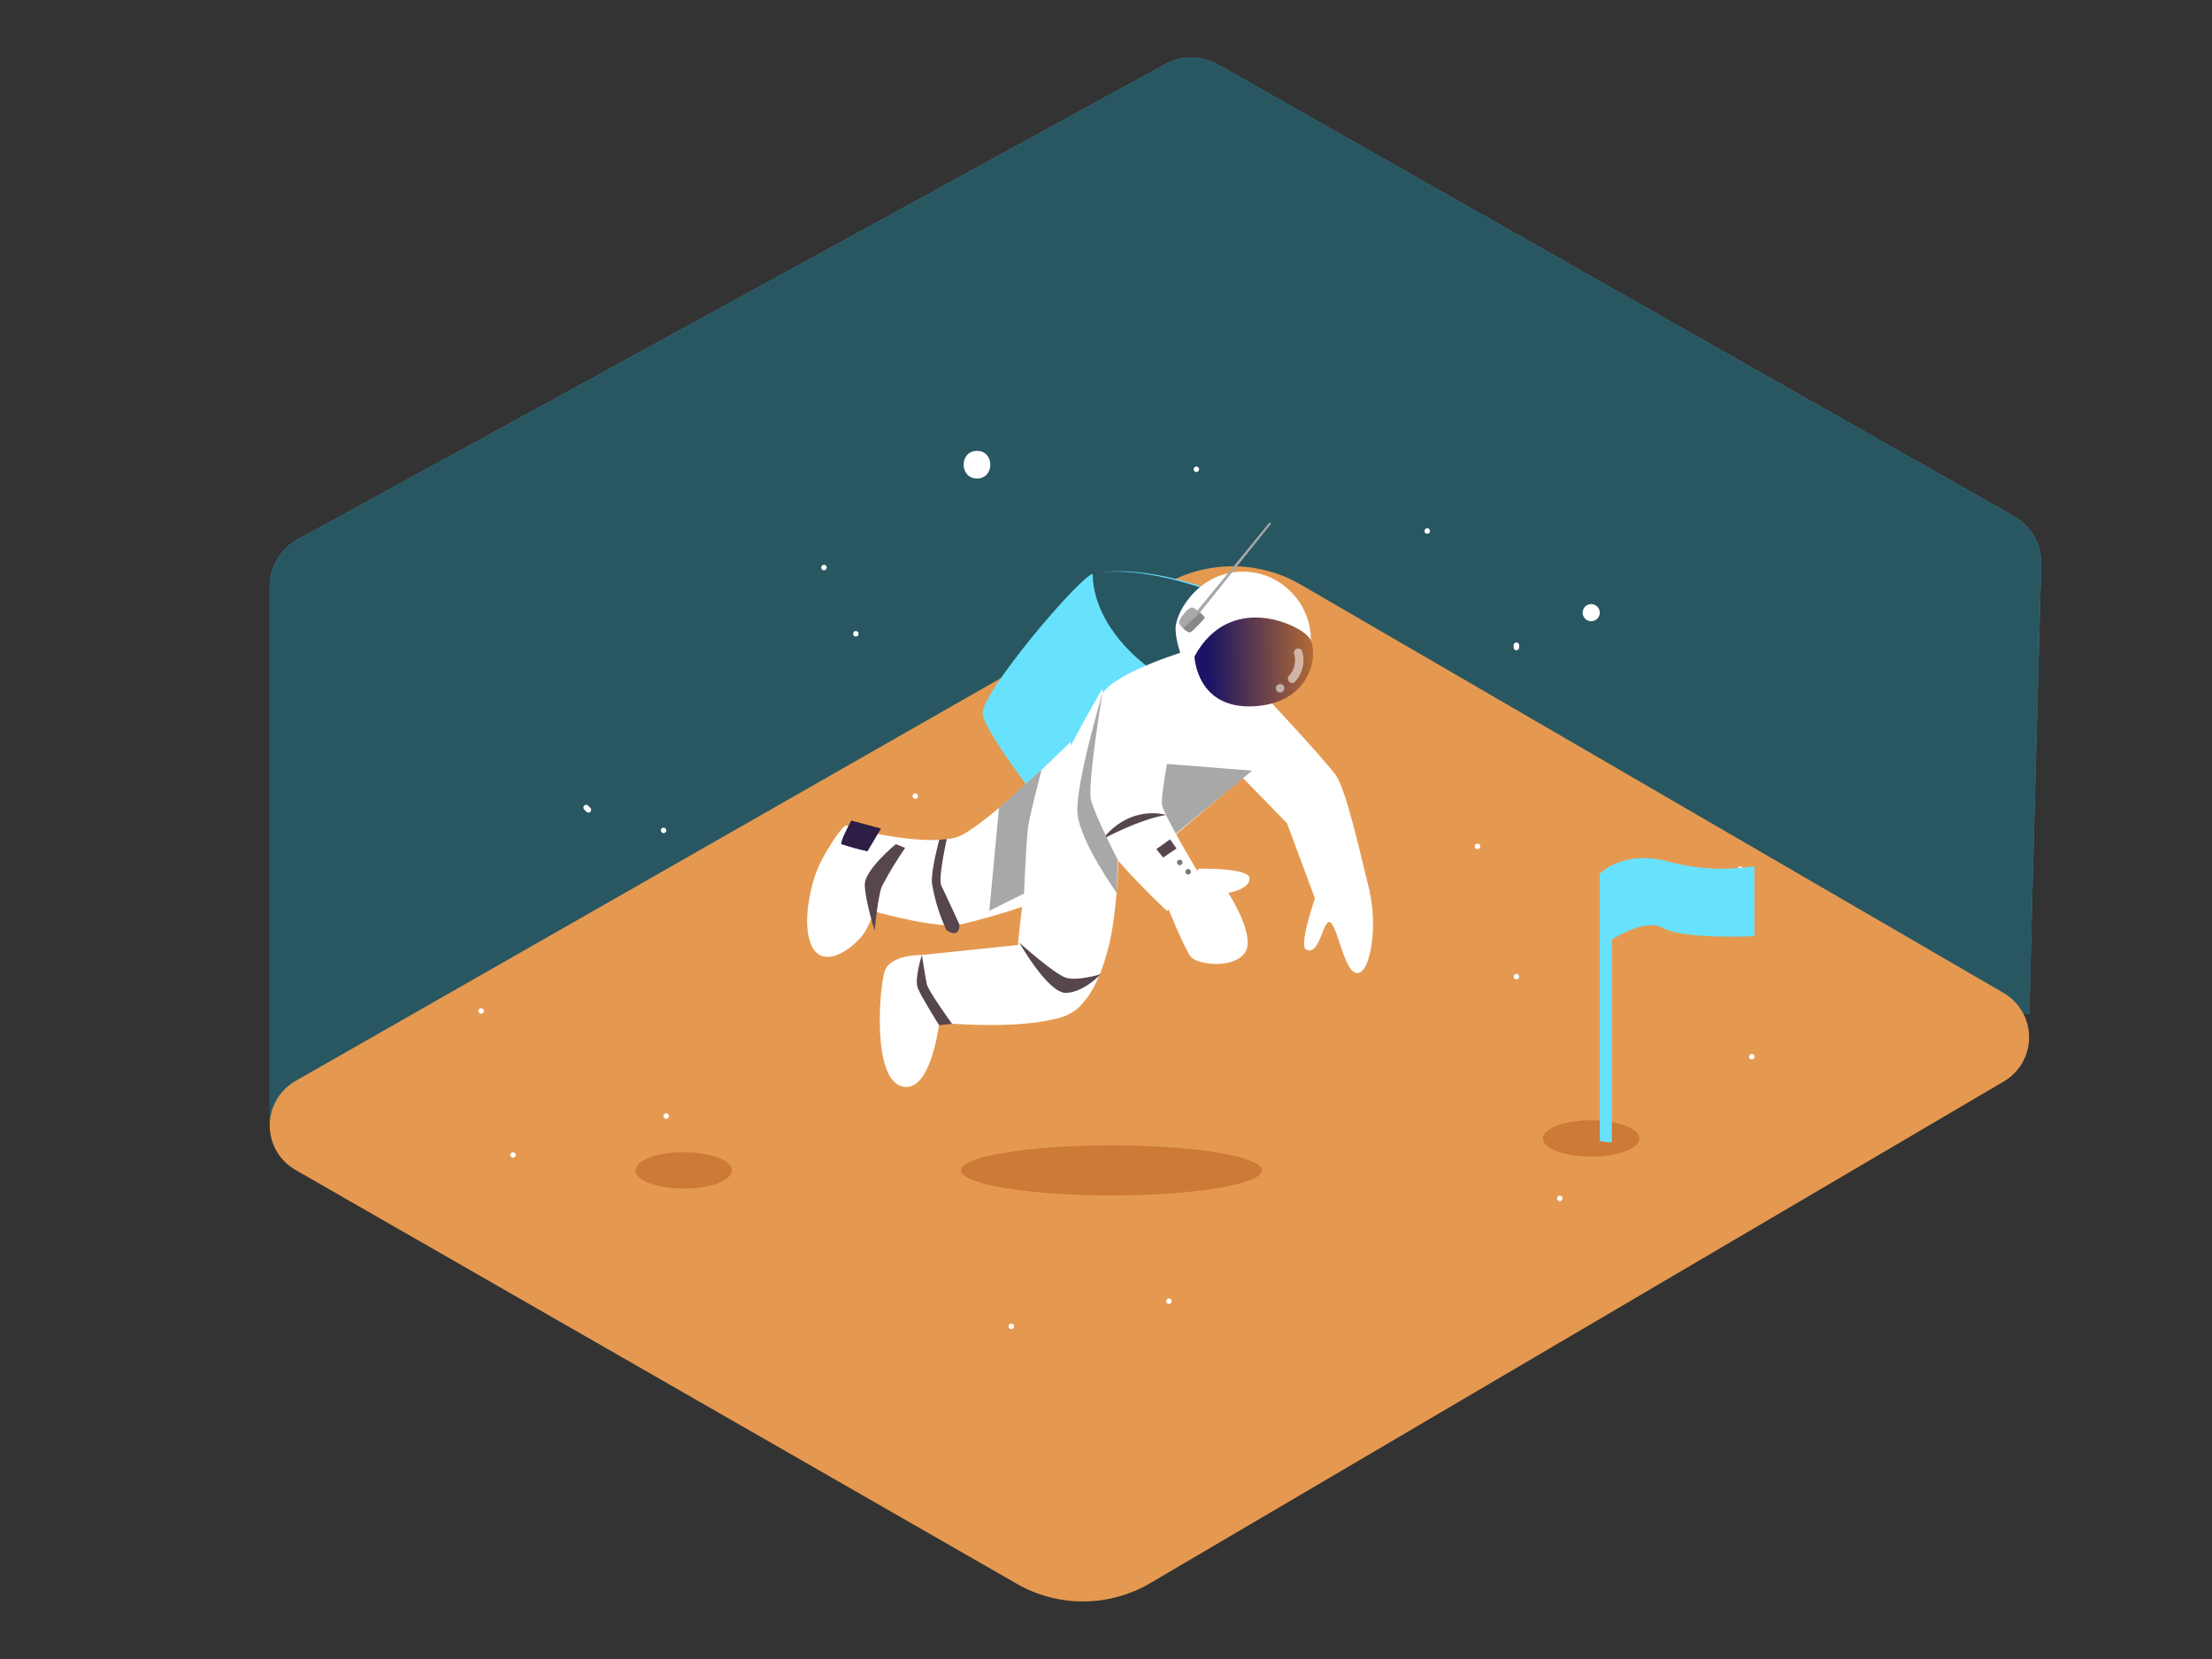 <svg width="400" height="300" viewBox="0 0 400 300" fill="none" xmlns="http://www.w3.org/2000/svg">
    <rect x="0" y="0" width="400" height="300" fill="#333333" stroke="none"/>
    <g id="Astronaut_Isometric 1">
        <path id="Vector" d="M48.78 203.85V106.11C48.779 104.356 49.251 102.634 50.144 101.124C51.038 99.614 52.322 98.373 53.86 97.53L210.72 11.61C212.183 10.808 213.826 10.393 215.494 10.406C217.162 10.418 218.799 10.857 220.25 11.68L364.11 93.3C365.663 94.168 366.949 95.444 367.831 96.989C368.712 98.535 369.154 100.292 369.11 102.07C368.59 121.07 366.99 179.87 366.99 183.31" fill="#68E1FD" />
        <path id="Vector_2" opacity="0.61" d="M48.78 203.85V106.11C48.779 104.356 49.251 102.634 50.144 101.124C51.038 99.614 52.322 98.373 53.86 97.53L210.72 11.61C212.183 10.808 213.826 10.393 215.494 10.406C217.162 10.418 218.799 10.857 220.25 11.68L364.11 93.3C365.663 94.168 366.949 95.444 367.831 96.989C368.712 98.535 369.154 100.292 369.11 102.07C368.59 121.07 366.99 179.87 366.99 183.31" fill="black" />
        <path id="Vector_3" d="M53.45 195.47L210.75 105.63C214.479 103.5 218.702 102.387 222.997 102.403C227.292 102.419 231.507 103.562 235.22 105.72L362.34 179.57C363.736 180.387 364.894 181.556 365.699 182.959C366.503 184.363 366.927 185.952 366.927 187.57C366.927 189.188 366.503 190.777 365.699 192.181C364.894 193.584 363.736 194.753 362.34 195.57L208 286.28C204.35 288.427 200.197 289.569 195.963 289.592C191.728 289.615 187.563 288.517 183.89 286.41L53.43 211.56C52.014 210.747 50.837 209.574 50.02 208.16C49.203 206.747 48.773 205.142 48.776 203.509C48.778 201.876 49.211 200.273 50.032 198.861C50.853 197.449 52.032 196.28 53.45 195.47V195.47Z" fill="#E59950" />
        <g id="Astronaut">
            <path id="Vector_4" d="M221.27 107.3C219.94 107.16 207.84 101.8 197.69 103.73C195.23 104.2 177.16 125.62 177.69 129.1C178.22 132.58 187.8 144.8 187.8 144.8L213 120.8" fill="#68E1FD" />
            <path id="Vector_5" opacity="0.61" d="M210.49 122.58L212.28 120.88L220.58 107.35C219.27 107.21 207.63 102.07 197.58 103.68C197.65 111.47 203.77 118.56 210.49 122.58Z" fill="black" />
            <path id="Vector_6" d="M247.66 161.21C246 154.43 243.42 142.51 241.38 139.93C238.28 136.01 229.92 127.1 229.92 127.1L223.8 139.69L232.72 148.85L238.14 163.4C241.57 162.67 244.64 163 247.66 161.21Z" fill="white" />
            <path id="Vector_7" d="M238.72 159.73C238.72 159.73 234.63 170.79 236.17 171.68C238.78 173.18 239.32 165.3 240.74 166.95C242.16 168.6 243.35 176.87 245.86 175.88C248.37 174.89 249.96 162.69 245.31 155.15C240.66 147.61 238.72 159.73 238.72 159.73Z" fill="white" />
            <path id="Vector_8" d="M166.71 172.69C166.71 172.69 160.95 172.54 159.96 175.69C158.97 178.84 157.65 195.69 163.45 196.53C169.25 197.37 170.32 181.08 170.32 181.08" fill="white" />
            <path id="Vector_9" d="M153.11 149.29C152.33 149.13 149.77 153.44 149.38 154.09C148.222 156.018 147.356 158.108 146.81 160.29C146.05 163.39 145.41 167.69 146.65 170.74C148.72 175.86 154.91 171.22 156.65 168.1C157.38 166.697 157.964 165.223 158.39 163.7C158.682 161.515 158.842 159.314 158.87 157.11V151C156.996 150.286 155.07 149.714 153.11 149.29V149.29Z" fill="white" />
            <path id="Vector_10" d="M199.34 124.54C199.34 124.54 187.87 144 186.81 151.19C185.75 158.38 181.01 182.62 186.39 183.93C191.77 185.24 197.23 183.76 200.39 171.51C202.49 163.51 202.24 150.94 202.24 150.94L199.34 124.54Z" fill="white" />
            <path id="Vector_11" d="M228.2 134.45C228.93 132.04 229.44 129.58 229.93 127.11L229.69 126.76L215.4 117.43C215.4 117.43 206.62 121 205.07 126.35C203.52 131.7 209.82 153.29 209.82 153.29L226.34 139.29C227.053 137.714 227.674 136.098 228.2 134.45V134.45Z" fill="white" />
            <path id="Vector_12" d="M188.06 170.47L166.72 172.69C166.72 172.69 162.21 179.53 168.23 184.79C168.23 184.79 188.67 187.04 194.61 182.56C200.55 178.08 188.06 170.47 188.06 170.47Z" fill="white" />
            <path id="Vector_13" d="M173.54 167.21C179.68 164.59 199.17 154.39 199.17 154.39Z" fill="white" />
            <path id="Vector_14" d="M173.54 167.21C168.66 168 156.31 164.32 156.31 164.32C146.31 160.24 158.4 150.74 158.4 150.74C158.4 150.74 168.31 152.88 173.05 151.37C177.79 149.86 193.6 134.16 193.6 134.16C193.6 134.16 195.25 156.16 193.08 159.66C190.91 163.16 173.54 167.21 173.54 167.21Z" fill="white" />
            <path id="Vector_15" d="M216.8 157.09C216.8 157.09 225.95 156.87 225.95 158.86C225.95 160.85 222.12 161.46 222.12 161.46C222.12 161.46 227.4 169.58 224.99 172.46C222.58 175.34 216.45 174.3 215.38 173.07C214.31 171.84 211.06 163.83 211.06 163.83" fill="white" />
            <path id="Vector_16" d="M184.33 170.47C184.33 170.47 190.72 176.21 192.81 176.82C194.9 177.43 199.05 176.17 199.05 176.17C199.05 176.17 196.05 179.4 192.81 179.55C189.57 179.7 184.33 170.47 184.33 170.47Z" fill="#57464E" />
            <path id="Vector_17" d="M171.15 168.2C169.867 165.469 168.978 162.57 168.51 159.59C168.4 157.12 169.85 151.85 169.85 151.85L171.21 151.73C171.21 151.73 169.59 158.9 170.21 160.13C170.83 161.36 173.51 167.21 173.51 167.21C173.51 167.21 173.65 169.88 171.15 168.2Z" fill="#57464E" />
            <path id="Vector_18" d="M226.41 139.36L209.16 138C209.16 138 209.06 146.89 210.83 149.49C212.6 152.09 212.51 150.86 212.51 150.86L226.41 139.36Z" fill="#A8A8A8" />
            <path id="Vector_19" d="M215.39 117.43C215.39 117.43 202 121.3 199.34 125.43C196.68 129.56 196.5 147.18 199.34 151.83C202.18 156.48 211.06 164.76 211.06 164.76C211.06 164.76 216.35 160.19 216.8 157.98C216.8 157.98 210.87 148.19 210.16 145.68C209.45 143.17 215.39 117.43 215.39 117.43Z" fill="white" />
            <path id="Vector_20" d="M199.34 151.78C199.34 151.78 205.88 148.17 210.88 147.37C210.88 147.37 204.5 145.3 199.34 151.78Z" fill="#57464E" />
            <path id="Vector_21" d="M222.14 127.11C222.14 127.11 231.88 127.53 235.74 120.52C239.6 113.51 234.34 104.18 225.86 103.42C217.38 102.66 212.58 110.42 212.58 113.66C212.58 116.9 215 125.28 222.14 127.11Z" fill="white" />
            <path id="Vector_22" d="M216 118.71C216 118.71 216.32 128.35 226.86 127.71C237.4 127.07 238.54 117.88 236.78 115.37C235.02 112.86 222.34 107 216 118.71Z" fill="url(#paint0_linear)" />
            <path id="Vector_23" opacity="0.54" d="M235.48 117.78C235.414 117.597 235.282 117.446 235.109 117.356C234.937 117.267 234.737 117.246 234.55 117.298C234.362 117.35 234.202 117.471 234.1 117.636C233.998 117.802 233.962 117.999 234 118.19C234.212 118.877 234.241 119.608 234.083 120.31C233.925 121.012 233.586 121.66 233.1 122.19C232.43 122.92 233.52 124.01 234.19 123.28C234.864 122.554 235.337 121.665 235.563 120.701C235.789 119.736 235.76 118.73 235.48 117.78V117.78Z" fill="white" />
            <path id="Vector_24" opacity="0.54" d="M231.49 123.69C231.286 123.69 231.09 123.771 230.946 123.915C230.801 124.06 230.72 124.256 230.72 124.46C230.72 124.664 230.801 124.86 230.946 125.004C231.09 125.149 231.286 125.23 231.49 125.23C231.694 125.23 231.89 125.149 232.034 125.004C232.179 124.86 232.26 124.664 232.26 124.46C232.26 124.256 232.179 124.06 232.034 123.915C231.89 123.771 231.694 123.69 231.49 123.69V123.69Z" fill="white" />
            <path id="Vector_25" d="M215.48 111.68L229.53 94.53C229.53 94.53 229.92 94.36 229.78 94.79L216 112L215.48 111.68Z" fill="#A8A8A8" />
            <path id="Vector_26" d="M217.79 111.68C217.79 111.68 216.23 109.78 215.49 109.85C214.75 109.92 212.93 112.18 213.26 112.77C213.59 113.36 214.62 114.45 215.14 114.32C215.66 114.19 217.79 111.68 217.79 111.68Z" fill="#A8A8A8" />
            <path id="Vector_27" d="M217 110.75C216 111.75 215 112.65 214 113.58C214.42 114.02 214.92 114.39 215.24 114.32C215.76 114.19 217.9 111.68 217.9 111.68C217.9 111.68 217.51 111.21 217 110.75Z" fill="#898989" />
            <path id="Vector_28" d="M211.58 151.78L209.1 153.55L210.34 155.07L212.75 153.43L211.58 151.78Z" fill="#57464E" />
            <path id="Vector_29" d="M213.34 155.46C213.207 155.46 213.08 155.513 212.986 155.606C212.893 155.7 212.84 155.827 212.84 155.96C212.84 156.093 212.893 156.22 212.986 156.314C213.08 156.407 213.207 156.46 213.34 156.46C213.473 156.46 213.6 156.407 213.694 156.314C213.787 156.22 213.84 156.093 213.84 155.96C213.84 155.827 213.787 155.7 213.694 155.606C213.6 155.513 213.473 155.46 213.34 155.46Z" fill="#777777" />
            <path id="Vector_30" d="M214.86 157.14C214.727 157.14 214.6 157.193 214.506 157.286C214.413 157.38 214.36 157.507 214.36 157.64C214.36 157.773 214.413 157.9 214.506 157.994C214.6 158.087 214.727 158.14 214.86 158.14C214.993 158.14 215.12 158.087 215.214 157.994C215.307 157.9 215.36 157.773 215.36 157.64C215.36 157.507 215.307 157.38 215.214 157.286C215.12 157.193 214.993 157.14 214.86 157.14Z" fill="#777777" />
            <path id="Vector_31" d="M162 152.64C162 152.64 156.34 157.27 156.38 160C156.42 162.73 158.16 168.33 158.16 168.33C158.16 168.33 158.71 162.14 159.49 160.24C160.746 157.854 162.145 155.547 163.68 153.33L162 152.64Z" fill="#57464E" />
            <path id="Vector_32" d="M166.71 172.69C166.71 172.69 165.3 177.04 165.97 178.69C166.64 180.34 169.82 185.39 169.82 185.39L172.17 185.15C172.17 185.15 167.86 179.22 167.59 177.95C167.32 176.68 166.71 172.69 166.71 172.69Z" fill="#57464E" />
            <path id="Vector_33" d="M153.93 148.37C154.04 148.19 151.77 152.37 152.16 152.65C153.702 153.168 155.271 153.601 156.86 153.95L159.31 149.83L153.93 148.37Z" fill="#2D1E45" />
            <path id="Vector_34" d="M199.34 125.38C199.34 125.38 196.61 141.84 197.28 144.61C197.95 147.38 202.11 155.46 202.11 155.46L201.94 161.46C201.94 161.46 195.27 152.15 194.84 147.09C194.41 142.03 199.34 125.38 199.34 125.38Z" fill="#A8A8A8" />
            <path id="Vector_35" d="M185.18 161.58C185.18 161.58 185.55 152.27 185.89 149.72C186.23 147.17 188.37 139.18 188.37 139.18L180.65 146.09L178.9 164.7L185.18 161.58Z" fill="#A8A8A8" />
        </g>
        <path id="Vector_36" d="M287.74 112.34C288.596 112.34 289.29 111.646 289.29 110.79C289.29 109.934 288.596 109.24 287.74 109.24C286.884 109.24 286.19 109.934 286.19 110.79C286.19 111.646 286.884 112.34 287.74 112.34Z" fill="white" />
        <path id="Vector_37" d="M216.34 84.36C216.207 84.36 216.08 84.413 215.986 84.506C215.893 84.6 215.84 84.727 215.84 84.86C215.84 84.993 215.893 85.12 215.986 85.213C216.08 85.307 216.207 85.36 216.34 85.36C216.473 85.36 216.6 85.307 216.694 85.213C216.787 85.12 216.84 84.993 216.84 84.86C216.84 84.727 216.787 84.6 216.694 84.506C216.6 84.413 216.473 84.36 216.34 84.36Z" fill="white" />
        <path id="Vector_38" d="M149 102.13C148.867 102.13 148.74 102.183 148.646 102.276C148.553 102.37 148.5 102.497 148.5 102.63C148.5 102.763 148.553 102.89 148.646 102.984C148.74 103.077 148.867 103.13 149 103.13C149.133 103.13 149.26 103.077 149.354 102.984C149.447 102.89 149.5 102.763 149.5 102.63C149.5 102.497 149.447 102.37 149.354 102.276C149.26 102.183 149.133 102.13 149 102.13Z" fill="white" />
        <path id="Vector_39" d="M120 149.66C119.867 149.66 119.74 149.713 119.646 149.806C119.553 149.9 119.5 150.027 119.5 150.16C119.5 150.293 119.553 150.42 119.646 150.514C119.74 150.607 119.867 150.66 120 150.66C120.133 150.66 120.26 150.607 120.354 150.514C120.447 150.42 120.5 150.293 120.5 150.16C120.5 150.027 120.447 149.9 120.354 149.806C120.26 149.713 120.133 149.66 120 149.66Z" fill="white" />
        <path id="Vector_40" d="M165.51 143.46C165.377 143.46 165.25 143.513 165.156 143.606C165.063 143.7 165.01 143.827 165.01 143.96C165.01 144.093 165.063 144.22 165.156 144.314C165.25 144.407 165.377 144.46 165.51 144.46C165.643 144.46 165.77 144.407 165.864 144.314C165.957 144.22 166.01 144.093 166.01 143.96C166.01 143.827 165.957 143.7 165.864 143.606C165.77 143.513 165.643 143.46 165.51 143.46Z" fill="white" />
        <path id="Vector_41" d="M154.76 114.11C154.627 114.11 154.5 114.163 154.406 114.256C154.313 114.35 154.26 114.477 154.26 114.61C154.26 114.743 154.313 114.87 154.406 114.964C154.5 115.057 154.627 115.11 154.76 115.11C154.893 115.11 155.02 115.057 155.114 114.964C155.207 114.87 155.26 114.743 155.26 114.61C155.26 114.477 155.207 114.35 155.114 114.256C155.02 114.163 154.893 114.11 154.76 114.11Z" fill="white" />
        <path id="Vector_42" d="M273.71 116.68V117.09C273.71 117.223 273.763 117.35 273.856 117.444C273.95 117.537 274.077 117.59 274.21 117.59C274.343 117.59 274.47 117.537 274.564 117.444C274.657 117.35 274.71 117.223 274.71 117.09V116.68C274.71 116.547 274.657 116.42 274.564 116.326C274.47 116.233 274.343 116.18 274.21 116.18C274.077 116.18 273.95 116.233 273.856 116.326C273.763 116.42 273.71 116.547 273.71 116.68Z" fill="white" />
        <path id="Vector_43" d="M314.71 156.68C314.577 156.68 314.45 156.733 314.356 156.826C314.263 156.92 314.21 157.047 314.21 157.18C314.21 157.313 314.263 157.44 314.356 157.533C314.45 157.627 314.577 157.68 314.71 157.68C314.843 157.68 314.97 157.627 315.064 157.533C315.157 157.44 315.21 157.313 315.21 157.18C315.21 157.047 315.157 156.92 315.064 156.826C314.97 156.733 314.843 156.68 314.71 156.68Z" fill="white" />
        <path id="Vector_44" d="M258.09 95.52C257.957 95.52 257.83 95.573 257.736 95.666C257.643 95.76 257.59 95.887 257.59 96.02C257.59 96.153 257.643 96.28 257.736 96.374C257.83 96.467 257.957 96.52 258.09 96.52C258.223 96.52 258.35 96.467 258.444 96.374C258.537 96.28 258.59 96.153 258.59 96.02C258.59 95.887 258.537 95.76 258.444 95.666C258.35 95.573 258.223 95.52 258.09 95.52Z" fill="white" />
        <path id="Vector_45" d="M274.21 176.11C274.077 176.11 273.95 176.163 273.856 176.256C273.763 176.35 273.71 176.477 273.71 176.61C273.71 176.743 273.763 176.87 273.856 176.964C273.95 177.057 274.077 177.11 274.21 177.11C274.343 177.11 274.47 177.057 274.564 176.964C274.657 176.87 274.71 176.743 274.71 176.61C274.71 176.477 274.657 176.35 274.564 176.256C274.47 176.163 274.343 176.11 274.21 176.11Z" fill="white" />
        <path id="Vector_46" d="M120.46 201.32C120.327 201.32 120.2 201.373 120.106 201.467C120.013 201.56 119.96 201.687 119.96 201.82C119.96 201.953 120.013 202.08 120.106 202.174C120.2 202.267 120.327 202.32 120.46 202.32C120.593 202.32 120.72 202.267 120.814 202.174C120.907 202.08 120.96 201.953 120.96 201.82C120.96 201.687 120.907 201.56 120.814 201.467C120.72 201.373 120.593 201.32 120.46 201.32Z" fill="white" />
        <path id="Vector_47" d="M106.76 146.09L106.35 145.68C106.256 145.586 106.128 145.533 105.995 145.533C105.862 145.533 105.734 145.586 105.64 145.68C105.546 145.774 105.493 145.902 105.493 146.035C105.493 146.168 105.546 146.296 105.64 146.39L106.05 146.8C106.144 146.894 106.272 146.947 106.405 146.947C106.538 146.947 106.666 146.894 106.76 146.8C106.854 146.706 106.907 146.578 106.907 146.445C106.907 146.312 106.854 146.184 106.76 146.09V146.09Z" fill="white" />
        <path id="Vector_48" d="M87 182.31C86.867 182.31 86.74 182.363 86.646 182.457C86.553 182.55 86.5 182.677 86.5 182.81C86.5 182.943 86.553 183.07 86.646 183.164C86.74 183.257 86.867 183.31 87 183.31C87.133 183.31 87.26 183.257 87.354 183.164C87.447 183.07 87.5 182.943 87.5 182.81C87.5 182.677 87.447 182.55 87.354 182.457C87.26 182.363 87.133 182.31 87 182.31Z" fill="white" />
        <path id="Vector_49" d="M182.87 239.34C182.737 239.34 182.61 239.393 182.516 239.486C182.423 239.58 182.37 239.707 182.37 239.84C182.37 239.973 182.423 240.1 182.516 240.194C182.61 240.287 182.737 240.34 182.87 240.34C183.003 240.34 183.13 240.287 183.224 240.194C183.317 240.1 183.37 239.973 183.37 239.84C183.37 239.707 183.317 239.58 183.224 239.486C183.13 239.393 183.003 239.34 182.87 239.34Z" fill="white" />
        <path id="Vector_50" d="M211.38 234.8C211.247 234.8 211.12 234.853 211.026 234.946C210.933 235.04 210.88 235.167 210.88 235.3C210.88 235.433 210.933 235.56 211.026 235.654C211.12 235.747 211.247 235.8 211.38 235.8C211.513 235.8 211.64 235.747 211.734 235.654C211.827 235.56 211.88 235.433 211.88 235.3C211.88 235.167 211.827 235.04 211.734 234.946C211.64 234.853 211.513 234.8 211.38 234.8Z" fill="white" />
        <path id="Vector_51" d="M282.06 216.2C281.927 216.2 281.8 216.253 281.706 216.346C281.613 216.44 281.56 216.567 281.56 216.7C281.56 216.833 281.613 216.96 281.706 217.054C281.8 217.147 281.927 217.2 282.06 217.2C282.193 217.2 282.32 217.147 282.414 217.054C282.507 216.96 282.56 216.833 282.56 216.7C282.56 216.567 282.507 216.44 282.414 216.346C282.32 216.253 282.193 216.2 282.06 216.2Z" fill="white" />
        <path id="Vector_52" d="M316.78 190.58C316.647 190.58 316.52 190.633 316.426 190.726C316.333 190.82 316.28 190.947 316.28 191.08C316.28 191.213 316.333 191.34 316.426 191.434C316.52 191.527 316.647 191.58 316.78 191.58C316.913 191.58 317.04 191.527 317.134 191.434C317.227 191.34 317.28 191.213 317.28 191.08C317.28 190.947 317.227 190.82 317.134 190.726C317.04 190.633 316.913 190.58 316.78 190.58Z" fill="white" />
        <path id="Vector_53" d="M267.18 152.55C267.047 152.55 266.92 152.603 266.826 152.696C266.733 152.79 266.68 152.917 266.68 153.05C266.68 153.183 266.733 153.31 266.826 153.404C266.92 153.497 267.047 153.55 267.18 153.55C267.313 153.55 267.44 153.497 267.534 153.404C267.627 153.31 267.68 153.183 267.68 153.05C267.68 152.917 267.627 152.79 267.534 152.696C267.44 152.603 267.313 152.55 267.18 152.55Z" fill="white" />
        <path id="Vector_54" d="M92.77 208.35C92.637 208.35 92.51 208.403 92.416 208.496C92.323 208.59 92.27 208.717 92.27 208.85C92.27 208.983 92.323 209.11 92.416 209.204C92.51 209.297 92.637 209.35 92.77 209.35C92.903 209.35 93.03 209.297 93.124 209.204C93.217 209.11 93.27 208.983 93.27 208.85C93.27 208.717 93.217 208.59 93.124 208.496C93.03 208.403 92.903 208.35 92.77 208.35Z" fill="white" />
        <path id="Vector_55" d="M176.67 81.53C173.45 81.53 173.45 86.53 176.67 86.53C179.89 86.53 179.89 81.53 176.67 81.53Z" fill="white" />
        <path id="Vector_56" d="M287.74 209.16C292.556 209.16 296.46 207.687 296.46 205.87C296.46 204.053 292.556 202.58 287.74 202.58C282.924 202.58 279.02 204.053 279.02 205.87C279.02 207.687 282.924 209.16 287.74 209.16Z" fill="#CC7A36" />
        <path id="Vector_57" d="M291.47 206.57V158H289.29V206.3C289.996 206.513 290.733 206.605 291.47 206.57Z" fill="#68E1FD" />
        <path id="Vector_58" d="M289.29 158C289.29 158 293.46 153.54 301.75 155.81C306.805 157.171 312.09 157.45 317.26 156.63V169.29C317.26 169.29 304.46 169.93 300.67 167.79C296.88 165.65 289.29 171.32 289.29 171.32" fill="#68E1FD" />
        <path id="Vector_59" d="M123.63 214.93C128.446 214.93 132.35 213.457 132.35 211.64C132.35 209.823 128.446 208.35 123.63 208.35C118.814 208.35 114.91 209.823 114.91 211.64C114.91 213.457 118.814 214.93 123.63 214.93Z" fill="#CC7A36" />
        <g id="Shadow">
            <path id="Vector_60" d="M200.99 216.17C216.018 216.17 228.2 214.142 228.2 211.64C228.2 209.138 216.018 207.11 200.99 207.11C185.962 207.11 173.78 209.138 173.78 211.64C173.78 214.142 185.962 216.17 200.99 216.17Z" fill="#CC7A36" />
        </g>
    </g>
    <defs>
        <linearGradient id="paint0_linear" x1="247.23" y1="119.33" x2="218.59" y2="119.88" gradientUnits="userSpaceOnUse">
            <stop stop-color="white" />
            <stop offset="0.03" stop-color="#F7931E" />
            <stop offset="1" stop-color="#1B1464" />
        </linearGradient>
    </defs>
</svg>